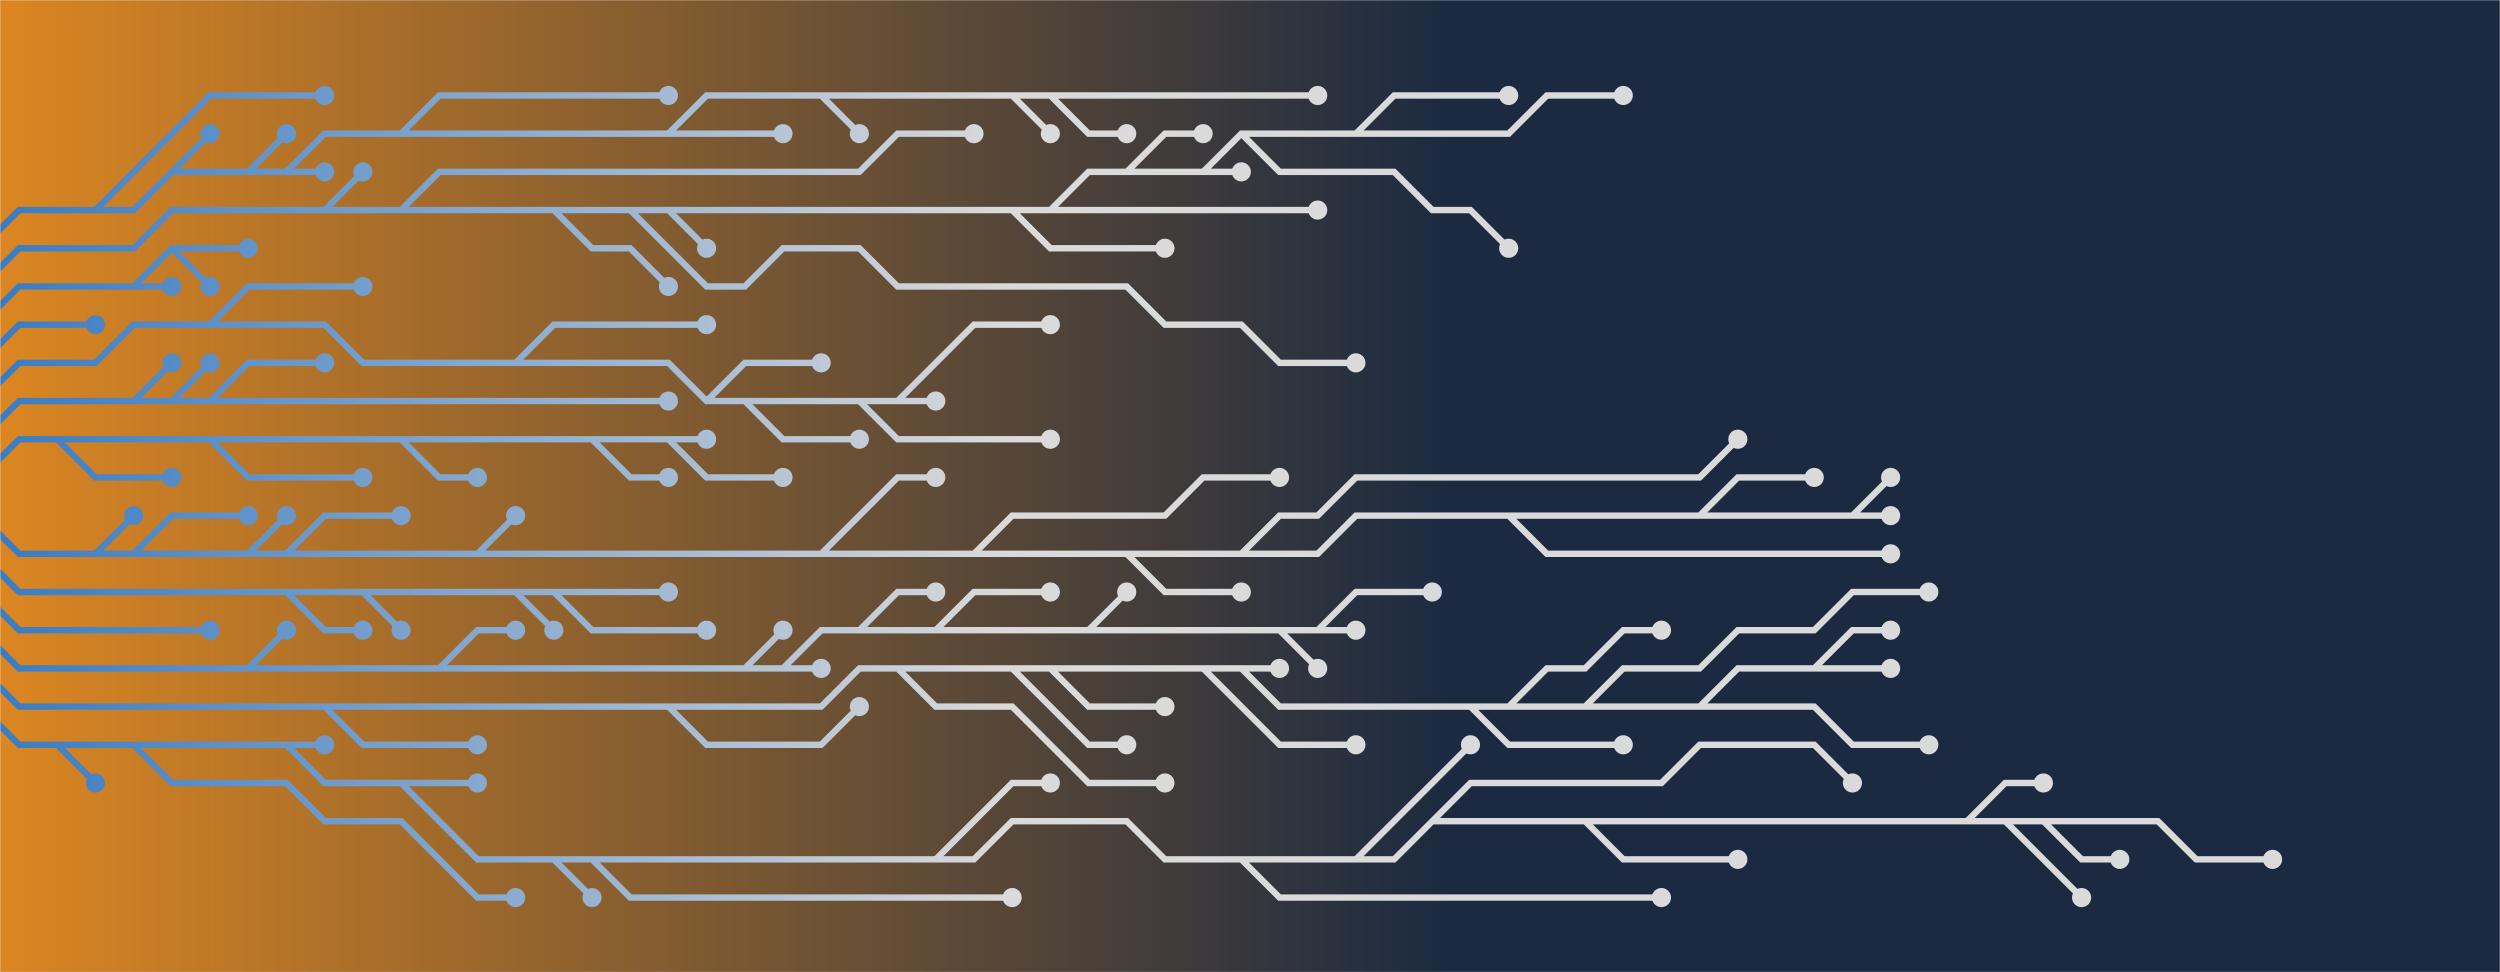 <svg xmlns="http://www.w3.org/2000/svg" version="1.1" xmlns:xlink="http://www.w3.org/1999/xlink" xmlns:svgjs="http://svgjs.com/svgjs" width="1440" height="560" preserveAspectRatio="none" viewBox="0 0 1440 560"><g mask="url(&quot;#SvgjsMask9609&quot;)" fill="none"><rect width="1440" height="560" x="0" y="0" fill="url(#SvgjsLinearGradient9610)"></rect><g mask="url(&quot;#SvgjsMask9612&quot;)"><path d="M121 253L143 275L165 275L187 275L209 275M385 253L407 275L429 275L451 275M341 253L363 275L385 275M231 253L253 275L275 275M33 253L55 275L77 275L99 275M-11 275L11 253L33 253L55 253L77 253L99 253L121 253L143 253L165 253L187 253L209 253L231 253L253 253L275 253L297 253L319 253L341 253L363 253L385 253L407 253" stroke="url(#SvgjsLinearGradient9611)" stroke-width="3.67"></path><path d="M401.5 253 a5.5 5.5 0 1 0 11 0 a5.5 5.5 0 1 0 -11 0zM203.5 275 a5.5 5.5 0 1 0 11 0 a5.5 5.5 0 1 0 -11 0zM445.5 275 a5.5 5.5 0 1 0 11 0 a5.5 5.5 0 1 0 -11 0zM379.5 275 a5.5 5.5 0 1 0 11 0 a5.5 5.5 0 1 0 -11 0zM269.5 275 a5.5 5.5 0 1 0 11 0 a5.5 5.5 0 1 0 -11 0zM93.5 275 a5.5 5.5 0 1 0 11 0 a5.5 5.5 0 1 0 -11 0z" fill="url(#SvgjsLinearGradient9611)"></path><path d="M561 319L583 297L605 297L627 297L649 297L671 297L693 275L715 275L737 275M165 319L187 297L209 297L231 297M649 319L671 341L693 341L715 341M1067 297L1089 275M275 319L297 297M979 297L1001 275L1023 275L1045 275M715 319L737 297L759 297L781 275L803 275L825 275L847 275L869 275L891 275L913 275L935 275L957 275L979 275L1001 253M869 297L891 319L913 319L935 319L957 319L979 319L1001 319L1023 319L1045 319L1067 319L1089 319M143 319L165 297M77 319L99 297L121 297L143 297M55 319L77 297M473 319L495 297L517 275L539 275M-11 297L11 319L33 319L55 319L77 319L99 319L121 319L143 319L165 319L187 319L209 319L231 319L253 319L275 319L297 319L319 319L341 319L363 319L385 319L407 319L429 319L451 319L473 319L495 319L517 319L539 319L561 319L583 319L605 319L627 319L649 319L671 319L693 319L715 319L737 319L759 319L781 297L803 297L825 297L847 297L869 297L891 297L913 297L935 297L957 297L979 297L1001 297L1023 297L1045 297L1067 297L1089 297" stroke="url(#SvgjsLinearGradient9611)" stroke-width="3.67"></path><path d="M1083.5 297 a5.5 5.5 0 1 0 11 0 a5.5 5.5 0 1 0 -11 0zM731.5 275 a5.5 5.5 0 1 0 11 0 a5.5 5.5 0 1 0 -11 0zM225.5 297 a5.5 5.5 0 1 0 11 0 a5.5 5.5 0 1 0 -11 0zM709.5 341 a5.5 5.5 0 1 0 11 0 a5.5 5.5 0 1 0 -11 0zM1083.5 275 a5.5 5.5 0 1 0 11 0 a5.5 5.5 0 1 0 -11 0zM291.5 297 a5.5 5.5 0 1 0 11 0 a5.5 5.5 0 1 0 -11 0zM1039.5 275 a5.5 5.5 0 1 0 11 0 a5.5 5.5 0 1 0 -11 0zM995.5 253 a5.5 5.5 0 1 0 11 0 a5.5 5.5 0 1 0 -11 0zM1083.5 319 a5.5 5.5 0 1 0 11 0 a5.5 5.5 0 1 0 -11 0zM159.5 297 a5.5 5.5 0 1 0 11 0 a5.5 5.5 0 1 0 -11 0zM137.5 297 a5.5 5.5 0 1 0 11 0 a5.5 5.5 0 1 0 -11 0zM71.5 297 a5.5 5.5 0 1 0 11 0 a5.5 5.5 0 1 0 -11 0zM533.5 275 a5.5 5.5 0 1 0 11 0 a5.5 5.5 0 1 0 -11 0z" fill="url(#SvgjsLinearGradient9611)"></path><path d="M121 231L143 209L165 209L187 209M99 231L121 209M77 231L99 209M-11 253L11 231L33 231L55 231L77 231L99 231L121 231L143 231L165 231L187 231L209 231L231 231L253 231L275 231L297 231L319 231L341 231L363 231L385 231" stroke="url(#SvgjsLinearGradient9611)" stroke-width="3.67"></path><path d="M379.5 231 a5.5 5.5 0 1 0 11 0 a5.5 5.5 0 1 0 -11 0zM181.5 209 a5.5 5.5 0 1 0 11 0 a5.5 5.5 0 1 0 -11 0zM115.5 209 a5.5 5.5 0 1 0 11 0 a5.5 5.5 0 1 0 -11 0zM93.5 209 a5.5 5.5 0 1 0 11 0 a5.5 5.5 0 1 0 -11 0z" fill="url(#SvgjsLinearGradient9611)"></path><path d="M319 341L341 363L363 363L385 363L407 363M297 341L319 363M209 341L231 363M165 341L187 363L209 363M-11 319L11 341L33 341L55 341L77 341L99 341L121 341L143 341L165 341L187 341L209 341L231 341L253 341L275 341L297 341L319 341L341 341L363 341L385 341" stroke="url(#SvgjsLinearGradient9611)" stroke-width="3.67"></path><path d="M379.5 341 a5.5 5.5 0 1 0 11 0 a5.5 5.5 0 1 0 -11 0zM401.5 363 a5.5 5.5 0 1 0 11 0 a5.5 5.5 0 1 0 -11 0zM313.5 363 a5.5 5.5 0 1 0 11 0 a5.5 5.5 0 1 0 -11 0zM225.5 363 a5.5 5.5 0 1 0 11 0 a5.5 5.5 0 1 0 -11 0zM203.5 363 a5.5 5.5 0 1 0 11 0 a5.5 5.5 0 1 0 -11 0z" fill="url(#SvgjsLinearGradient9611)"></path><path d="M297 209L319 187L341 187L363 187L385 187L407 187M495 231L517 253L539 253L561 253L583 253L605 253M407 231L429 209L451 209L473 209M429 231L451 253L473 253L495 253M517 231L539 209L561 187L583 187L605 187M121 187L143 165L165 165L187 165L209 165M-11 231L11 209L33 209L55 209L77 187L99 187L121 187L143 187L165 187L187 187L209 209L231 209L253 209L275 209L297 209L319 209L341 209L363 209L385 209L407 231L429 231L451 231L473 231L495 231L517 231L539 231" stroke="url(#SvgjsLinearGradient9611)" stroke-width="3.67"></path><path d="M533.5 231 a5.5 5.5 0 1 0 11 0 a5.5 5.5 0 1 0 -11 0zM401.5 187 a5.5 5.5 0 1 0 11 0 a5.5 5.5 0 1 0 -11 0zM599.5 253 a5.5 5.5 0 1 0 11 0 a5.5 5.5 0 1 0 -11 0zM467.5 209 a5.5 5.5 0 1 0 11 0 a5.5 5.5 0 1 0 -11 0zM489.5 253 a5.5 5.5 0 1 0 11 0 a5.5 5.5 0 1 0 -11 0zM599.5 187 a5.5 5.5 0 1 0 11 0 a5.5 5.5 0 1 0 -11 0zM203.5 165 a5.5 5.5 0 1 0 11 0 a5.5 5.5 0 1 0 -11 0z" fill="url(#SvgjsLinearGradient9611)"></path><path d="M-11 341L11 363L33 363L55 363L77 363L99 363L121 363" stroke="url(#SvgjsLinearGradient9611)" stroke-width="3.67"></path><path d="M115.5 363 a5.5 5.5 0 1 0 11 0 a5.5 5.5 0 1 0 -11 0z" fill="url(#SvgjsLinearGradient9611)"></path><path d="M-11 209L11 187L33 187L55 187" stroke="url(#SvgjsLinearGradient9611)" stroke-width="3.67"></path><path d="M49.5 187 a5.5 5.5 0 1 0 11 0 a5.5 5.5 0 1 0 -11 0z" fill="url(#SvgjsLinearGradient9611)"></path><path d="M429 385L451 363M539 363L561 341L583 341L605 341M143 385L165 363M495 363L517 341L539 341M759 363L781 341L803 341L825 341M737 363L759 385M253 385L275 363L297 363M627 363L649 341M451 385L473 385M-11 363L11 385L33 385L55 385L77 385L99 385L121 385L143 385L165 385L187 385L209 385L231 385L253 385L275 385L297 385L319 385L341 385L363 385L385 385L407 385L429 385L451 385L473 363L495 363L517 363L539 363L561 363L583 363L605 363L627 363L649 363L671 363L693 363L715 363L737 363L759 363L781 363" stroke="url(#SvgjsLinearGradient9611)" stroke-width="3.67"></path><path d="M775.5 363 a5.5 5.5 0 1 0 11 0 a5.5 5.5 0 1 0 -11 0zM445.5 363 a5.5 5.5 0 1 0 11 0 a5.5 5.5 0 1 0 -11 0zM599.5 341 a5.5 5.5 0 1 0 11 0 a5.5 5.5 0 1 0 -11 0zM159.5 363 a5.5 5.5 0 1 0 11 0 a5.5 5.5 0 1 0 -11 0zM533.5 341 a5.5 5.5 0 1 0 11 0 a5.5 5.5 0 1 0 -11 0zM819.5 341 a5.5 5.5 0 1 0 11 0 a5.5 5.5 0 1 0 -11 0zM753.5 385 a5.5 5.5 0 1 0 11 0 a5.5 5.5 0 1 0 -11 0zM291.5 363 a5.5 5.5 0 1 0 11 0 a5.5 5.5 0 1 0 -11 0zM643.5 341 a5.5 5.5 0 1 0 11 0 a5.5 5.5 0 1 0 -11 0zM467.5 385 a5.5 5.5 0 1 0 11 0 a5.5 5.5 0 1 0 -11 0z" fill="url(#SvgjsLinearGradient9611)"></path><path d="M99 143L121 165M77 165L99 165M-11 187L11 165L33 165L55 165L77 165L99 143L121 143L143 143" stroke="url(#SvgjsLinearGradient9611)" stroke-width="3.67"></path><path d="M137.5 143 a5.5 5.5 0 1 0 11 0 a5.5 5.5 0 1 0 -11 0zM115.5 165 a5.5 5.5 0 1 0 11 0 a5.5 5.5 0 1 0 -11 0zM93.5 165 a5.5 5.5 0 1 0 11 0 a5.5 5.5 0 1 0 -11 0z" fill="url(#SvgjsLinearGradient9611)"></path><path d="M693 385L715 407L737 429L759 429L781 429M385 407L407 429L429 429L451 429L473 429L495 407M605 385L627 407L649 407L671 407M583 385L605 407L627 429L649 429M913 407L935 385L957 385L979 385L1001 363L1023 363L1045 363L1067 341L1089 341L1111 341M1045 385L1067 385L1089 385M517 385L539 407L561 407L583 407L605 429L627 451L649 451L671 451M869 407L891 385L913 385L935 363L957 363M187 407L209 429L231 429L253 429L275 429M979 407L1001 407L1023 407L1045 407L1067 429L1089 429L1111 429M715 385L737 385M847 407L869 429L891 429L913 429L935 429M-11 385L11 407L33 407L55 407L77 407L99 407L121 407L143 407L165 407L187 407L209 407L231 407L253 407L275 407L297 407L319 407L341 407L363 407L385 407L407 407L429 407L451 407L473 407L495 385L517 385L539 385L561 385L583 385L605 385L627 385L649 385L671 385L693 385L715 385L737 407L759 407L781 407L803 407L825 407L847 407L869 407L891 407L913 407L935 407L957 407L979 407L1001 385L1023 385L1045 385L1067 363L1089 363" stroke="url(#SvgjsLinearGradient9611)" stroke-width="3.67"></path><path d="M1083.5 363 a5.5 5.5 0 1 0 11 0 a5.5 5.5 0 1 0 -11 0zM775.5 429 a5.5 5.5 0 1 0 11 0 a5.5 5.5 0 1 0 -11 0zM489.5 407 a5.5 5.5 0 1 0 11 0 a5.5 5.5 0 1 0 -11 0zM665.5 407 a5.5 5.5 0 1 0 11 0 a5.5 5.5 0 1 0 -11 0zM643.5 429 a5.5 5.5 0 1 0 11 0 a5.5 5.5 0 1 0 -11 0zM1105.5 341 a5.5 5.5 0 1 0 11 0 a5.5 5.5 0 1 0 -11 0zM1083.5 385 a5.5 5.5 0 1 0 11 0 a5.5 5.5 0 1 0 -11 0zM665.5 451 a5.5 5.5 0 1 0 11 0 a5.5 5.5 0 1 0 -11 0zM951.5 363 a5.5 5.5 0 1 0 11 0 a5.5 5.5 0 1 0 -11 0zM269.5 429 a5.5 5.5 0 1 0 11 0 a5.5 5.5 0 1 0 -11 0zM1105.5 429 a5.5 5.5 0 1 0 11 0 a5.5 5.5 0 1 0 -11 0zM731.5 385 a5.5 5.5 0 1 0 11 0 a5.5 5.5 0 1 0 -11 0zM929.5 429 a5.5 5.5 0 1 0 11 0 a5.5 5.5 0 1 0 -11 0z" fill="url(#SvgjsLinearGradient9611)"></path><path d="M385 121L407 143M715 77L737 99L759 99L781 99L803 99L825 121L847 121L869 143M231 121L253 99L275 99L297 99L319 99L341 99L363 99L385 99L407 99L429 99L451 99L473 99L495 99L517 77L539 77L561 77M649 99L671 77L693 77M583 121L605 143L627 143L649 143L671 143M781 77L803 55L825 55L847 55L869 55M605 121L627 121L649 121L671 121L693 121L715 121L737 121L759 121M363 121L385 143L407 165L429 165L451 143L473 143L495 143L517 165L539 165L561 165L583 165L605 165L627 165L649 165L671 187L693 187L715 187L737 209L759 209L781 209M319 121L341 143L363 143L385 165M187 121L209 99M693 99L715 99M-11 165L11 143L33 143L55 143L77 143L99 121L121 121L143 121L165 121L187 121L209 121L231 121L253 121L275 121L297 121L319 121L341 121L363 121L385 121L407 121L429 121L451 121L473 121L495 121L517 121L539 121L561 121L583 121L605 121L627 99L649 99L671 99L693 99L715 77L737 77L759 77L781 77L803 77L825 77L847 77L869 77L891 55L913 55L935 55" stroke="url(#SvgjsLinearGradient9611)" stroke-width="3.67"></path><path d="M929.5 55 a5.5 5.5 0 1 0 11 0 a5.5 5.5 0 1 0 -11 0zM401.5 143 a5.5 5.5 0 1 0 11 0 a5.5 5.5 0 1 0 -11 0zM863.5 143 a5.5 5.5 0 1 0 11 0 a5.5 5.5 0 1 0 -11 0zM555.5 77 a5.5 5.5 0 1 0 11 0 a5.5 5.5 0 1 0 -11 0zM687.5 77 a5.5 5.5 0 1 0 11 0 a5.5 5.5 0 1 0 -11 0zM665.5 143 a5.5 5.5 0 1 0 11 0 a5.5 5.5 0 1 0 -11 0zM863.5 55 a5.5 5.5 0 1 0 11 0 a5.5 5.5 0 1 0 -11 0zM753.5 121 a5.5 5.5 0 1 0 11 0 a5.5 5.5 0 1 0 -11 0zM775.5 209 a5.5 5.5 0 1 0 11 0 a5.5 5.5 0 1 0 -11 0zM379.5 165 a5.5 5.5 0 1 0 11 0 a5.5 5.5 0 1 0 -11 0zM203.5 99 a5.5 5.5 0 1 0 11 0 a5.5 5.5 0 1 0 -11 0zM709.5 99 a5.5 5.5 0 1 0 11 0 a5.5 5.5 0 1 0 -11 0z" fill="url(#SvgjsLinearGradient9611)"></path><path d="M825 473L847 451L869 451L891 451L913 451L935 451L957 451L979 429L1001 429L1023 429L1045 429L1067 451M231 451L253 451L275 451M1133 473L1155 451L1177 451M1177 473L1199 473L1221 473L1243 473L1265 495L1287 495L1309 495M539 495L561 473L583 451L605 451M77 429L99 451L121 451L143 451L165 451L187 473L209 473L231 473L253 495L275 517L297 517M715 495L737 517L759 517L781 517L803 517L825 517L847 517L869 517L891 517L913 517L935 517L957 517M341 495L363 517L385 517L407 517L429 517L451 517L473 517L495 517L517 517L539 517L561 517L583 517M913 473L935 495L957 495L979 495L1001 495M319 495L341 517M1155 473L1177 495L1199 517M781 495L803 473L825 451L847 429M33 429L55 451M165 429L187 429M-11 407L11 429L33 429L55 429L77 429L99 429L121 429L143 429L165 429L187 451L209 451L231 451L253 473L275 495L297 495L319 495L341 495L363 495L385 495L407 495L429 495L451 495L473 495L495 495L517 495L539 495L561 495L583 473L605 473L627 473L649 473L671 495L693 495L715 495L737 495L759 495L781 495L803 495L825 473L847 473L869 473L891 473L913 473L935 473L957 473L979 473L1001 473L1023 473L1045 473L1067 473L1089 473L1111 473L1133 473L1155 473L1177 473L1199 495L1221 495" stroke="url(#SvgjsLinearGradient9611)" stroke-width="3.67"></path><path d="M1215.5 495 a5.5 5.5 0 1 0 11 0 a5.5 5.5 0 1 0 -11 0zM1061.5 451 a5.5 5.5 0 1 0 11 0 a5.5 5.5 0 1 0 -11 0zM269.5 451 a5.5 5.5 0 1 0 11 0 a5.5 5.5 0 1 0 -11 0zM1171.5 451 a5.5 5.5 0 1 0 11 0 a5.5 5.5 0 1 0 -11 0zM1303.5 495 a5.5 5.5 0 1 0 11 0 a5.5 5.5 0 1 0 -11 0zM599.5 451 a5.5 5.5 0 1 0 11 0 a5.5 5.5 0 1 0 -11 0zM291.5 517 a5.5 5.5 0 1 0 11 0 a5.5 5.5 0 1 0 -11 0zM951.5 517 a5.5 5.5 0 1 0 11 0 a5.5 5.5 0 1 0 -11 0zM577.5 517 a5.5 5.5 0 1 0 11 0 a5.5 5.5 0 1 0 -11 0zM995.5 495 a5.5 5.5 0 1 0 11 0 a5.5 5.5 0 1 0 -11 0zM335.5 517 a5.5 5.5 0 1 0 11 0 a5.5 5.5 0 1 0 -11 0zM1193.5 517 a5.5 5.5 0 1 0 11 0 a5.5 5.5 0 1 0 -11 0zM841.5 429 a5.5 5.5 0 1 0 11 0 a5.5 5.5 0 1 0 -11 0zM49.5 451 a5.5 5.5 0 1 0 11 0 a5.5 5.5 0 1 0 -11 0zM181.5 429 a5.5 5.5 0 1 0 11 0 a5.5 5.5 0 1 0 -11 0z" fill="url(#SvgjsLinearGradient9611)"></path><path d="M231 77L253 55L275 55L297 55L319 55L341 55L363 55L385 55M605 55L627 77L649 77M583 55L605 77M385 77L407 77L429 77L451 77M99 99L121 77M165 99L187 99M55 121L77 99L99 77L121 55L143 55L165 55L187 55M473 55L495 77M143 99L165 77M-11 143L11 121L33 121L55 121L77 121L99 99L121 99L143 99L165 99L187 77L209 77L231 77L253 77L275 77L297 77L319 77L341 77L363 77L385 77L407 55L429 55L451 55L473 55L495 55L517 55L539 55L561 55L583 55L605 55L627 55L649 55L671 55L693 55L715 55L737 55L759 55" stroke="url(#SvgjsLinearGradient9611)" stroke-width="3.67"></path><path d="M753.5 55 a5.5 5.5 0 1 0 11 0 a5.5 5.5 0 1 0 -11 0zM379.5 55 a5.5 5.5 0 1 0 11 0 a5.5 5.5 0 1 0 -11 0zM643.5 77 a5.5 5.5 0 1 0 11 0 a5.5 5.5 0 1 0 -11 0zM599.5 77 a5.5 5.5 0 1 0 11 0 a5.5 5.5 0 1 0 -11 0zM445.5 77 a5.5 5.5 0 1 0 11 0 a5.5 5.5 0 1 0 -11 0zM115.5 77 a5.5 5.5 0 1 0 11 0 a5.5 5.5 0 1 0 -11 0zM181.5 99 a5.5 5.5 0 1 0 11 0 a5.5 5.5 0 1 0 -11 0zM181.5 55 a5.5 5.5 0 1 0 11 0 a5.5 5.5 0 1 0 -11 0zM489.5 77 a5.5 5.5 0 1 0 11 0 a5.5 5.5 0 1 0 -11 0zM159.5 77 a5.5 5.5 0 1 0 11 0 a5.5 5.5 0 1 0 -11 0z" fill="url(#SvgjsLinearGradient9611)"></path></g></g><defs><mask id="SvgjsMask9609"><rect width="1440" height="560" fill="#ffffff"></rect></mask><linearGradient x1="100%" y1="50%" x2="0%" y2="50%" gradientUnits="userSpaceOnUse" id="SvgjsLinearGradient9610"><stop stop-color="rgba(27, 42, 65, 1)" offset="0.42"></stop><stop stop-color="rgba(219, 134, 34, 1)" offset="1"></stop></linearGradient><linearGradient x1="0" y1="280" x2="1382.4" y2="280" gradientUnits="userSpaceOnUse" id="SvgjsLinearGradient9611"><stop stop-color="rgba(58, 124, 195, 1)" offset="0"></stop><stop stop-color="rgba(218, 218, 218, 1)" offset="0.42"></stop></linearGradient><mask id="SvgjsMask9612"><rect width="1440" height="560" fill="white"></rect><path d="M404.25 253 a2.75 2.75 0 1 0 5.5 0 a2.75 2.75 0 1 0 -5.5 0zM206.25 275 a2.75 2.75 0 1 0 5.5 0 a2.75 2.75 0 1 0 -5.5 0zM448.25 275 a2.75 2.75 0 1 0 5.5 0 a2.75 2.75 0 1 0 -5.5 0zM382.25 275 a2.75 2.75 0 1 0 5.5 0 a2.75 2.75 0 1 0 -5.5 0zM272.25 275 a2.75 2.75 0 1 0 5.5 0 a2.75 2.75 0 1 0 -5.5 0zM96.25 275 a2.75 2.75 0 1 0 5.5 0 a2.75 2.75 0 1 0 -5.5 0z" fill="black"></path><path d="M1086.25 297 a2.75 2.75 0 1 0 5.5 0 a2.75 2.75 0 1 0 -5.5 0zM734.25 275 a2.75 2.75 0 1 0 5.5 0 a2.75 2.75 0 1 0 -5.5 0zM228.25 297 a2.75 2.75 0 1 0 5.5 0 a2.75 2.75 0 1 0 -5.5 0zM712.25 341 a2.75 2.75 0 1 0 5.5 0 a2.75 2.75 0 1 0 -5.5 0zM1086.25 275 a2.75 2.75 0 1 0 5.5 0 a2.75 2.75 0 1 0 -5.5 0zM294.25 297 a2.75 2.75 0 1 0 5.5 0 a2.75 2.75 0 1 0 -5.5 0zM1042.25 275 a2.75 2.75 0 1 0 5.5 0 a2.75 2.75 0 1 0 -5.5 0zM998.25 253 a2.75 2.75 0 1 0 5.5 0 a2.75 2.75 0 1 0 -5.5 0zM1086.25 319 a2.75 2.75 0 1 0 5.5 0 a2.75 2.75 0 1 0 -5.5 0zM162.25 297 a2.75 2.75 0 1 0 5.5 0 a2.75 2.75 0 1 0 -5.5 0zM140.25 297 a2.75 2.75 0 1 0 5.5 0 a2.75 2.75 0 1 0 -5.5 0zM74.25 297 a2.75 2.75 0 1 0 5.5 0 a2.75 2.75 0 1 0 -5.5 0zM536.25 275 a2.75 2.75 0 1 0 5.5 0 a2.75 2.75 0 1 0 -5.5 0z" fill="black"></path><path d="M382.25 231 a2.75 2.75 0 1 0 5.5 0 a2.75 2.75 0 1 0 -5.5 0zM184.25 209 a2.75 2.75 0 1 0 5.5 0 a2.75 2.75 0 1 0 -5.5 0zM118.25 209 a2.75 2.75 0 1 0 5.5 0 a2.75 2.75 0 1 0 -5.5 0zM96.25 209 a2.75 2.75 0 1 0 5.5 0 a2.75 2.75 0 1 0 -5.5 0z" fill="black"></path><path d="M382.25 341 a2.75 2.75 0 1 0 5.5 0 a2.75 2.75 0 1 0 -5.5 0zM404.25 363 a2.75 2.75 0 1 0 5.5 0 a2.75 2.75 0 1 0 -5.5 0zM316.25 363 a2.75 2.75 0 1 0 5.5 0 a2.75 2.75 0 1 0 -5.5 0zM228.25 363 a2.75 2.75 0 1 0 5.5 0 a2.75 2.75 0 1 0 -5.5 0zM206.25 363 a2.75 2.75 0 1 0 5.5 0 a2.75 2.75 0 1 0 -5.5 0z" fill="black"></path><path d="M536.25 231 a2.75 2.75 0 1 0 5.5 0 a2.75 2.75 0 1 0 -5.5 0zM404.25 187 a2.75 2.75 0 1 0 5.5 0 a2.75 2.75 0 1 0 -5.5 0zM602.25 253 a2.75 2.75 0 1 0 5.5 0 a2.75 2.75 0 1 0 -5.5 0zM470.25 209 a2.75 2.75 0 1 0 5.5 0 a2.75 2.75 0 1 0 -5.5 0zM492.25 253 a2.75 2.75 0 1 0 5.5 0 a2.75 2.75 0 1 0 -5.5 0zM602.25 187 a2.75 2.75 0 1 0 5.5 0 a2.75 2.75 0 1 0 -5.5 0zM206.25 165 a2.75 2.75 0 1 0 5.5 0 a2.75 2.75 0 1 0 -5.5 0z" fill="black"></path><path d="M118.25 363 a2.75 2.75 0 1 0 5.5 0 a2.75 2.75 0 1 0 -5.5 0z" fill="black"></path><path d="M52.25 187 a2.75 2.75 0 1 0 5.5 0 a2.75 2.75 0 1 0 -5.5 0z" fill="black"></path><path d="M778.25 363 a2.75 2.75 0 1 0 5.5 0 a2.75 2.75 0 1 0 -5.5 0zM448.25 363 a2.75 2.75 0 1 0 5.5 0 a2.75 2.75 0 1 0 -5.5 0zM602.25 341 a2.75 2.75 0 1 0 5.5 0 a2.75 2.75 0 1 0 -5.5 0zM162.25 363 a2.75 2.75 0 1 0 5.5 0 a2.75 2.75 0 1 0 -5.5 0zM536.25 341 a2.75 2.75 0 1 0 5.5 0 a2.75 2.75 0 1 0 -5.5 0zM822.25 341 a2.75 2.75 0 1 0 5.5 0 a2.75 2.75 0 1 0 -5.5 0zM756.25 385 a2.75 2.75 0 1 0 5.5 0 a2.75 2.75 0 1 0 -5.5 0zM294.25 363 a2.75 2.75 0 1 0 5.5 0 a2.75 2.75 0 1 0 -5.5 0zM646.25 341 a2.75 2.75 0 1 0 5.5 0 a2.75 2.75 0 1 0 -5.5 0zM470.25 385 a2.75 2.75 0 1 0 5.5 0 a2.75 2.75 0 1 0 -5.5 0z" fill="black"></path><path d="M140.25 143 a2.75 2.75 0 1 0 5.5 0 a2.75 2.75 0 1 0 -5.5 0zM118.25 165 a2.75 2.75 0 1 0 5.5 0 a2.75 2.75 0 1 0 -5.5 0zM96.25 165 a2.75 2.75 0 1 0 5.5 0 a2.75 2.75 0 1 0 -5.5 0z" fill="black"></path><path d="M1086.25 363 a2.75 2.75 0 1 0 5.5 0 a2.75 2.75 0 1 0 -5.5 0zM778.25 429 a2.75 2.75 0 1 0 5.5 0 a2.75 2.75 0 1 0 -5.5 0zM492.25 407 a2.75 2.75 0 1 0 5.5 0 a2.75 2.75 0 1 0 -5.5 0zM668.25 407 a2.75 2.75 0 1 0 5.5 0 a2.75 2.75 0 1 0 -5.5 0zM646.25 429 a2.75 2.75 0 1 0 5.5 0 a2.75 2.75 0 1 0 -5.5 0zM1108.25 341 a2.75 2.75 0 1 0 5.5 0 a2.75 2.75 0 1 0 -5.5 0zM1086.25 385 a2.75 2.75 0 1 0 5.5 0 a2.75 2.75 0 1 0 -5.5 0zM668.25 451 a2.75 2.75 0 1 0 5.5 0 a2.75 2.75 0 1 0 -5.5 0zM954.25 363 a2.75 2.75 0 1 0 5.5 0 a2.75 2.75 0 1 0 -5.5 0zM272.25 429 a2.75 2.75 0 1 0 5.5 0 a2.75 2.75 0 1 0 -5.5 0zM1108.25 429 a2.75 2.75 0 1 0 5.5 0 a2.75 2.75 0 1 0 -5.5 0zM734.25 385 a2.75 2.75 0 1 0 5.5 0 a2.75 2.75 0 1 0 -5.5 0zM932.25 429 a2.75 2.75 0 1 0 5.5 0 a2.75 2.75 0 1 0 -5.5 0z" fill="black"></path><path d="M932.25 55 a2.75 2.75 0 1 0 5.5 0 a2.75 2.75 0 1 0 -5.5 0zM404.25 143 a2.75 2.75 0 1 0 5.5 0 a2.75 2.75 0 1 0 -5.5 0zM866.25 143 a2.75 2.75 0 1 0 5.5 0 a2.75 2.75 0 1 0 -5.5 0zM558.25 77 a2.75 2.75 0 1 0 5.5 0 a2.75 2.75 0 1 0 -5.5 0zM690.25 77 a2.75 2.75 0 1 0 5.5 0 a2.75 2.75 0 1 0 -5.5 0zM668.25 143 a2.75 2.75 0 1 0 5.5 0 a2.75 2.75 0 1 0 -5.5 0zM866.25 55 a2.75 2.75 0 1 0 5.5 0 a2.75 2.75 0 1 0 -5.5 0zM756.25 121 a2.75 2.75 0 1 0 5.5 0 a2.75 2.75 0 1 0 -5.5 0zM778.25 209 a2.75 2.75 0 1 0 5.5 0 a2.75 2.75 0 1 0 -5.5 0zM382.25 165 a2.75 2.75 0 1 0 5.5 0 a2.75 2.75 0 1 0 -5.5 0zM206.25 99 a2.75 2.75 0 1 0 5.5 0 a2.75 2.75 0 1 0 -5.5 0zM712.25 99 a2.75 2.75 0 1 0 5.5 0 a2.75 2.75 0 1 0 -5.5 0z" fill="black"></path><path d="M1218.25 495 a2.75 2.75 0 1 0 5.5 0 a2.75 2.75 0 1 0 -5.5 0zM1064.25 451 a2.75 2.75 0 1 0 5.5 0 a2.75 2.75 0 1 0 -5.5 0zM272.25 451 a2.75 2.75 0 1 0 5.5 0 a2.75 2.75 0 1 0 -5.5 0zM1174.25 451 a2.75 2.75 0 1 0 5.5 0 a2.75 2.75 0 1 0 -5.5 0zM1306.25 495 a2.75 2.75 0 1 0 5.5 0 a2.75 2.75 0 1 0 -5.5 0zM602.25 451 a2.75 2.75 0 1 0 5.5 0 a2.75 2.75 0 1 0 -5.5 0zM294.25 517 a2.75 2.75 0 1 0 5.5 0 a2.75 2.75 0 1 0 -5.5 0zM954.25 517 a2.75 2.75 0 1 0 5.5 0 a2.75 2.75 0 1 0 -5.5 0zM580.25 517 a2.75 2.75 0 1 0 5.5 0 a2.75 2.75 0 1 0 -5.5 0zM998.25 495 a2.75 2.75 0 1 0 5.5 0 a2.75 2.75 0 1 0 -5.5 0zM338.25 517 a2.75 2.75 0 1 0 5.5 0 a2.75 2.75 0 1 0 -5.5 0zM1196.25 517 a2.75 2.75 0 1 0 5.5 0 a2.75 2.75 0 1 0 -5.5 0zM844.25 429 a2.75 2.75 0 1 0 5.5 0 a2.75 2.75 0 1 0 -5.5 0zM52.25 451 a2.75 2.75 0 1 0 5.5 0 a2.75 2.75 0 1 0 -5.5 0zM184.25 429 a2.75 2.75 0 1 0 5.5 0 a2.75 2.75 0 1 0 -5.5 0z" fill="black"></path><path d="M756.25 55 a2.75 2.75 0 1 0 5.5 0 a2.75 2.75 0 1 0 -5.5 0zM382.25 55 a2.75 2.75 0 1 0 5.5 0 a2.75 2.75 0 1 0 -5.5 0zM646.25 77 a2.75 2.75 0 1 0 5.5 0 a2.75 2.75 0 1 0 -5.5 0zM602.25 77 a2.75 2.75 0 1 0 5.5 0 a2.75 2.75 0 1 0 -5.5 0zM448.25 77 a2.75 2.75 0 1 0 5.5 0 a2.75 2.75 0 1 0 -5.5 0zM118.25 77 a2.75 2.75 0 1 0 5.5 0 a2.75 2.75 0 1 0 -5.5 0zM184.25 99 a2.75 2.75 0 1 0 5.5 0 a2.75 2.75 0 1 0 -5.5 0zM184.25 55 a2.75 2.75 0 1 0 5.5 0 a2.75 2.75 0 1 0 -5.5 0zM492.25 77 a2.75 2.75 0 1 0 5.5 0 a2.75 2.75 0 1 0 -5.5 0zM162.25 77 a2.75 2.75 0 1 0 5.5 0 a2.75 2.75 0 1 0 -5.5 0z" fill="black"></path></mask></defs></svg>